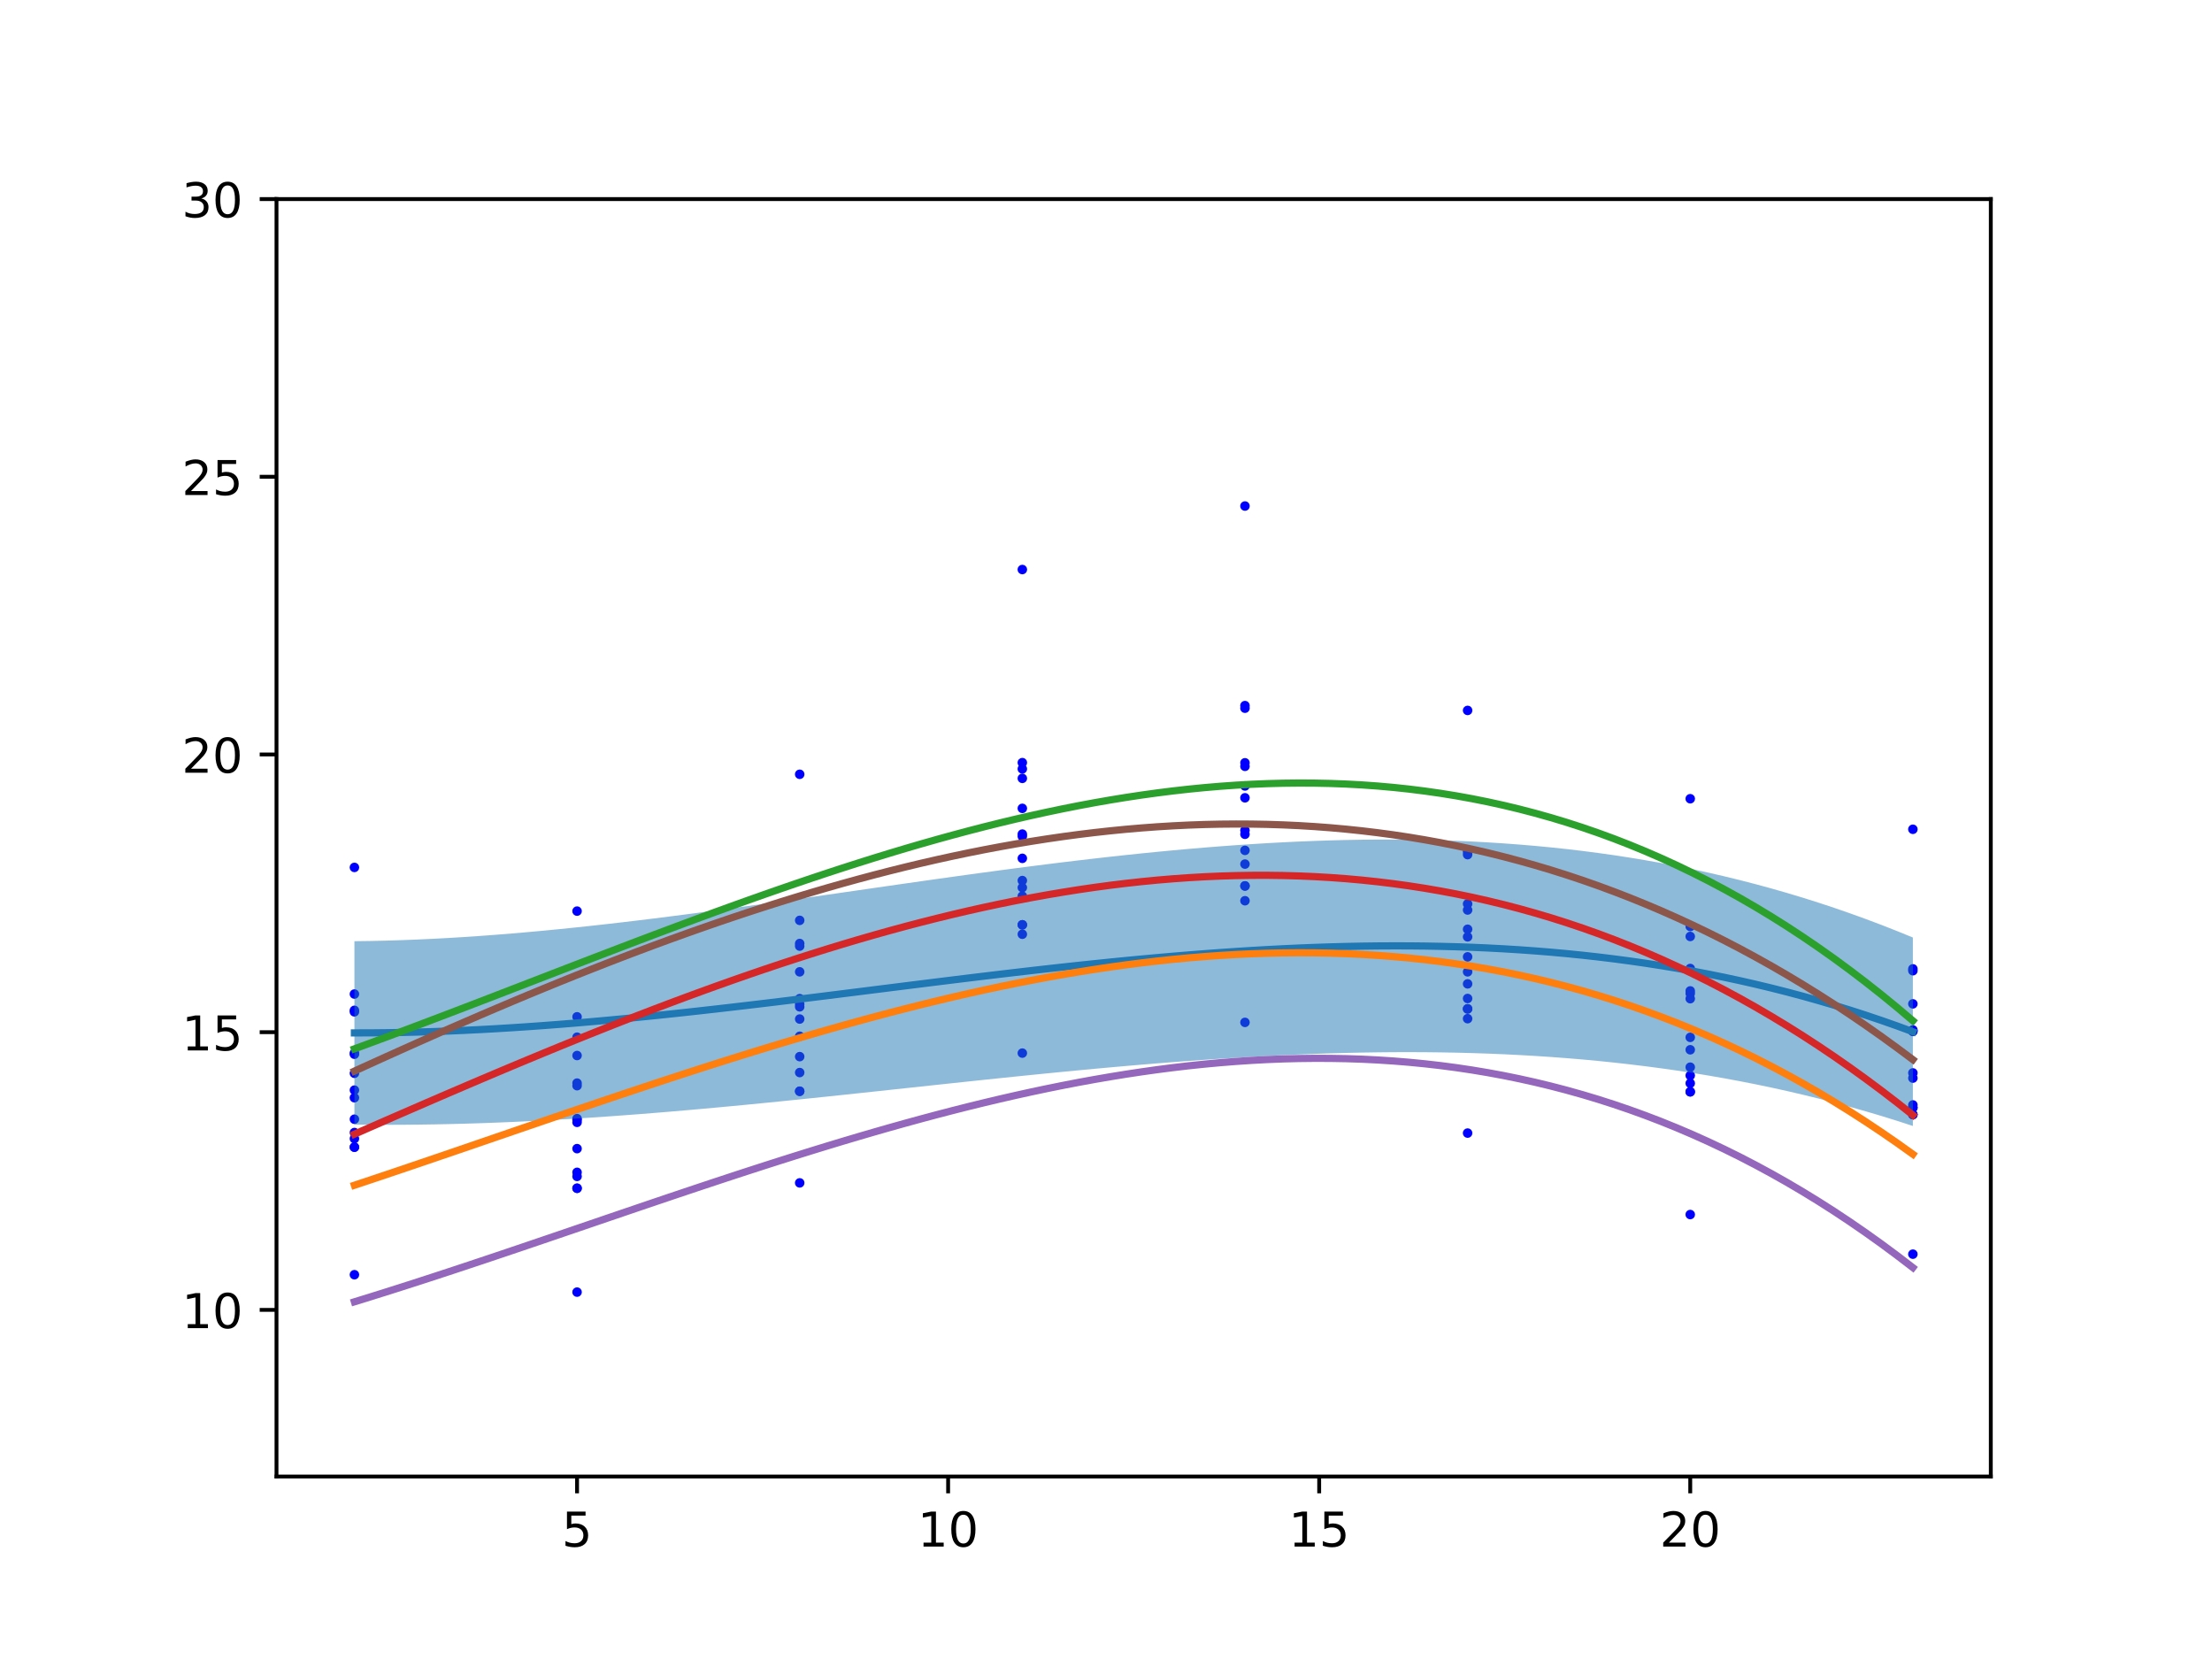 <?xml version="1.0" encoding="utf-8" standalone="no"?>
<!DOCTYPE svg PUBLIC "-//W3C//DTD SVG 1.1//EN"
  "http://www.w3.org/Graphics/SVG/1.1/DTD/svg11.dtd">
<!-- Created with matplotlib (https://matplotlib.org/) -->
<svg height="345.6pt" version="1.1" viewBox="0 0 460.8 345.6" width="460.8pt" xmlns="http://www.w3.org/2000/svg" xmlns:xlink="http://www.w3.org/1999/xlink">
 <defs>
  <style type="text/css">*{stroke-linecap:butt;stroke-linejoin:round;}</style>
 </defs>
 <g id="figure_1">
  <g id="patch_1">
   <path d="M 0 345.6 
L 460.8 345.6 
L 460.8 0 
L 0 0 
z
" style="fill:#ffffff;"/>
  </g>
  <g id="axes_1">
   <g id="patch_2">
    <path d="M 57.6 307.584 
L 414.72 307.584 
L 414.72 41.472 
L 57.6 41.472 
z
" style="fill:#ffffff;"/>
   </g>
   <g id="PathCollection_1">
    <defs>
     <path d="M 0 0.5 
C 0.133 0.5 0.26 0.447 0.354 0.354 
C 0.447 0.26 0.5 0.133 0.5 0 
C 0.5 -0.133 0.447 -0.26 0.354 -0.354 
C 0.26 -0.447 0.133 -0.5 0 -0.5 
C -0.133 -0.5 -0.26 -0.447 -0.354 -0.354 
C -0.447 -0.26 -0.5 -0.133 -0.5 0 
C -0.5 0.133 -0.447 0.26 -0.354 0.354 
C -0.26 0.447 -0.133 0.5 0 0.5 
z
" id="m01e5d418b5" style="stroke:#0000ff;"/>
    </defs>
    <g clip-path="url(#pffad41c8b7)">
     <use style="fill:#0000ff;stroke:#0000ff;" x="73.833" xlink:href="#m01e5d418b5" y="238.973"/>
     <use style="fill:#0000ff;stroke:#0000ff;" x="120.212" xlink:href="#m01e5d418b5" y="247.535"/>
     <use style="fill:#0000ff;stroke:#0000ff;" x="166.591" xlink:href="#m01e5d418b5" y="227.326"/>
     <use style="fill:#0000ff;stroke:#0000ff;" x="212.97" xlink:href="#m01e5d418b5" y="192.654"/>
     <use style="fill:#0000ff;stroke:#0000ff;" x="259.35" xlink:href="#m01e5d418b5" y="184.555"/>
     <use style="fill:#0000ff;stroke:#0000ff;" x="305.729" xlink:href="#m01e5d418b5" y="210.164"/>
     <use style="fill:#0000ff;stroke:#0000ff;" x="352.108" xlink:href="#m01e5d418b5" y="227.442"/>
     <use style="fill:#0000ff;stroke:#0000ff;" x="398.487" xlink:href="#m01e5d418b5" y="232.186"/>
    </g>
   </g>
   <g id="PathCollection_2">
    <g clip-path="url(#pffad41c8b7)">
     <use style="fill:#0000ff;stroke:#0000ff;" x="73.833" xlink:href="#m01e5d418b5" y="227.095"/>
     <use style="fill:#0000ff;stroke:#0000ff;" x="120.212" xlink:href="#m01e5d418b5" y="233.034"/>
     <use style="fill:#0000ff;stroke:#0000ff;" x="166.591" xlink:href="#m01e5d418b5" y="209.2"/>
     <use style="fill:#0000ff;stroke:#0000ff;" x="212.97" xlink:href="#m01e5d418b5" y="174.219"/>
     <use style="fill:#0000ff;stroke:#0000ff;" x="259.35" xlink:href="#m01e5d418b5" y="166.198"/>
     <use style="fill:#0000ff;stroke:#0000ff;" x="305.729" xlink:href="#m01e5d418b5" y="199.327"/>
     <use style="fill:#0000ff;stroke:#0000ff;" x="352.108" xlink:href="#m01e5d418b5" y="218.687"/>
     <use style="fill:#0000ff;stroke:#0000ff;" x="398.487" xlink:href="#m01e5d418b5" y="223.508"/>
    </g>
   </g>
   <g id="PathCollection_3">
    <g clip-path="url(#pffad41c8b7)">
     <use style="fill:#0000ff;stroke:#0000ff;" x="73.833" xlink:href="#m01e5d418b5" y="219.613"/>
     <use style="fill:#0000ff;stroke:#0000ff;" x="120.212" xlink:href="#m01e5d418b5" y="226.169"/>
     <use style="fill:#0000ff;stroke:#0000ff;" x="166.591" xlink:href="#m01e5d418b5" y="202.45"/>
     <use style="fill:#0000ff;stroke:#0000ff;" x="212.97" xlink:href="#m01e5d418b5" y="168.396"/>
     <use style="fill:#0000ff;stroke:#0000ff;" x="259.35" xlink:href="#m01e5d418b5" y="158.908"/>
     <use style="fill:#0000ff;stroke:#0000ff;" x="305.729" xlink:href="#m01e5d418b5" y="189.569"/>
     <use style="fill:#0000ff;stroke:#0000ff;" x="352.108" xlink:href="#m01e5d418b5" y="206.963"/>
     <use style="fill:#0000ff;stroke:#0000ff;" x="398.487" xlink:href="#m01e5d418b5" y="214.869"/>
    </g>
   </g>
   <g id="PathCollection_4">
    <g clip-path="url(#pffad41c8b7)">
     <use style="fill:#0000ff;stroke:#0000ff;" x="73.833" xlink:href="#m01e5d418b5" y="235.927"/>
     <use style="fill:#0000ff;stroke:#0000ff;" x="120.212" xlink:href="#m01e5d418b5" y="244.218"/>
     <use style="fill:#0000ff;stroke:#0000ff;" x="166.591" xlink:href="#m01e5d418b5" y="220.114"/>
     <use style="fill:#0000ff;stroke:#0000ff;" x="212.97" xlink:href="#m01e5d418b5" y="186.677"/>
     <use style="fill:#0000ff;stroke:#0000ff;" x="259.35" xlink:href="#m01e5d418b5" y="180.005"/>
     <use style="fill:#0000ff;stroke:#0000ff;" x="305.729" xlink:href="#m01e5d418b5" y="208.004"/>
     <use style="fill:#0000ff;stroke:#0000ff;" x="352.108" xlink:href="#m01e5d418b5" y="224.048"/>
     <use style="fill:#0000ff;stroke:#0000ff;" x="398.487" xlink:href="#m01e5d418b5" y="230.759"/>
    </g>
   </g>
   <g id="PathCollection_5">
    <g clip-path="url(#pffad41c8b7)">
     <use style="fill:#0000ff;stroke:#0000ff;" x="73.833" xlink:href="#m01e5d418b5" y="180.699"/>
     <use style="fill:#0000ff;stroke:#0000ff;" x="120.212" xlink:href="#m01e5d418b5" y="189.801"/>
     <use style="fill:#0000ff;stroke:#0000ff;" x="166.591" xlink:href="#m01e5d418b5" y="161.3"/>
     <use style="fill:#0000ff;stroke:#0000ff;" x="212.97" xlink:href="#m01e5d418b5" y="118.644"/>
     <use style="fill:#0000ff;stroke:#0000ff;" x="259.35" xlink:href="#m01e5d418b5" y="105.416"/>
     <use style="fill:#0000ff;stroke:#0000ff;" x="305.729" xlink:href="#m01e5d418b5" y="147.994"/>
     <use style="fill:#0000ff;stroke:#0000ff;" x="352.108" xlink:href="#m01e5d418b5" y="166.39"/>
     <use style="fill:#0000ff;stroke:#0000ff;" x="398.487" xlink:href="#m01e5d418b5" y="172.754"/>
    </g>
   </g>
   <g id="PathCollection_6">
    <g clip-path="url(#pffad41c8b7)">
     <use style="fill:#0000ff;stroke:#0000ff;" x="73.833" xlink:href="#m01e5d418b5" y="265.546"/>
     <use style="fill:#0000ff;stroke:#0000ff;" x="120.212" xlink:href="#m01e5d418b5" y="269.171"/>
     <use style="fill:#0000ff;stroke:#0000ff;" x="166.591" xlink:href="#m01e5d418b5" y="246.417"/>
     <use style="fill:#0000ff;stroke:#0000ff;" x="212.97" xlink:href="#m01e5d418b5" y="219.381"/>
     <use style="fill:#0000ff;stroke:#0000ff;" x="259.35" xlink:href="#m01e5d418b5" y="212.979"/>
     <use style="fill:#0000ff;stroke:#0000ff;" x="305.729" xlink:href="#m01e5d418b5" y="236.042"/>
     <use style="fill:#0000ff;stroke:#0000ff;" x="352.108" xlink:href="#m01e5d418b5" y="253.012"/>
     <use style="fill:#0000ff;stroke:#0000ff;" x="398.487" xlink:href="#m01e5d418b5" y="261.265"/>
    </g>
   </g>
   <g id="PathCollection_7">
    <g clip-path="url(#pffad41c8b7)">
     <use style="fill:#0000ff;stroke:#0000ff;" x="73.833" xlink:href="#m01e5d418b5" y="210.781"/>
     <use style="fill:#0000ff;stroke:#0000ff;" x="120.212" xlink:href="#m01e5d418b5" y="216.065"/>
     <use style="fill:#0000ff;stroke:#0000ff;" x="166.591" xlink:href="#m01e5d418b5" y="197.09"/>
     <use style="fill:#0000ff;stroke:#0000ff;" x="212.97" xlink:href="#m01e5d418b5" y="162.148"/>
     <use style="fill:#0000ff;stroke:#0000ff;" x="259.35" xlink:href="#m01e5d418b5" y="159.641"/>
     <use style="fill:#0000ff;stroke:#0000ff;" x="305.729" xlink:href="#m01e5d418b5" y="188.296"/>
     <use style="fill:#0000ff;stroke:#0000ff;" x="352.108" xlink:href="#m01e5d418b5" y="201.756"/>
     <use style="fill:#0000ff;stroke:#0000ff;" x="398.487" xlink:href="#m01e5d418b5" y="209.123"/>
    </g>
   </g>
   <g id="PathCollection_8">
    <g clip-path="url(#pffad41c8b7)">
     <use style="fill:#0000ff;stroke:#0000ff;" x="73.833" xlink:href="#m01e5d418b5" y="207.079"/>
     <use style="fill:#0000ff;stroke:#0000ff;" x="120.212" xlink:href="#m01e5d418b5" y="211.822"/>
     <use style="fill:#0000ff;stroke:#0000ff;" x="166.591" xlink:href="#m01e5d418b5" y="191.729"/>
     <use style="fill:#0000ff;stroke:#0000ff;" x="212.97" xlink:href="#m01e5d418b5" y="158.87"/>
     <use style="fill:#0000ff;stroke:#0000ff;" x="259.35" xlink:href="#m01e5d418b5" y="147.531"/>
     <use style="fill:#0000ff;stroke:#0000ff;" x="305.729" xlink:href="#m01e5d418b5" y="177.421"/>
     <use style="fill:#0000ff;stroke:#0000ff;" x="352.108" xlink:href="#m01e5d418b5" y="193.002"/>
     <use style="fill:#0000ff;stroke:#0000ff;" x="398.487" xlink:href="#m01e5d418b5" y="201.833"/>
    </g>
   </g>
   <g id="PathCollection_9">
    <g clip-path="url(#pffad41c8b7)">
     <use style="fill:#0000ff;stroke:#0000ff;" x="73.833" xlink:href="#m01e5d418b5" y="237.199"/>
     <use style="fill:#0000ff;stroke:#0000ff;" x="120.212" xlink:href="#m01e5d418b5" y="245.067"/>
     <use style="fill:#0000ff;stroke:#0000ff;" x="166.591" xlink:href="#m01e5d418b5" y="223.431"/>
     <use style="fill:#0000ff;stroke:#0000ff;" x="212.97" xlink:href="#m01e5d418b5" y="194.621"/>
     <use style="fill:#0000ff;stroke:#0000ff;" x="259.35" xlink:href="#m01e5d418b5" y="187.641"/>
     <use style="fill:#0000ff;stroke:#0000ff;" x="305.729" xlink:href="#m01e5d418b5" y="212.208"/>
     <use style="fill:#0000ff;stroke:#0000ff;" x="352.108" xlink:href="#m01e5d418b5" y="225.668"/>
     <use style="fill:#0000ff;stroke:#0000ff;" x="398.487" xlink:href="#m01e5d418b5" y="230.72"/>
    </g>
   </g>
   <g id="PathCollection_10">
    <g clip-path="url(#pffad41c8b7)">
     <use style="fill:#0000ff;stroke:#0000ff;" x="73.833" xlink:href="#m01e5d418b5" y="219.381"/>
     <use style="fill:#0000ff;stroke:#0000ff;" x="120.212" xlink:href="#m01e5d418b5" y="225.629"/>
     <use style="fill:#0000ff;stroke:#0000ff;" x="166.591" xlink:href="#m01e5d418b5" y="208.043"/>
     <use style="fill:#0000ff;stroke:#0000ff;" x="212.97" xlink:href="#m01e5d418b5" y="183.437"/>
     <use style="fill:#0000ff;stroke:#0000ff;" x="259.35" xlink:href="#m01e5d418b5" y="173.795"/>
     <use style="fill:#0000ff;stroke:#0000ff;" x="305.729" xlink:href="#m01e5d418b5" y="195.161"/>
     <use style="fill:#0000ff;stroke:#0000ff;" x="352.108" xlink:href="#m01e5d418b5" y="206.423"/>
     <use style="fill:#0000ff;stroke:#0000ff;" x="398.487" xlink:href="#m01e5d418b5" y="214.715"/>
    </g>
   </g>
   <g id="PathCollection_11">
    <g clip-path="url(#pffad41c8b7)">
     <use style="fill:#0000ff;stroke:#0000ff;" x="73.833" xlink:href="#m01e5d418b5" y="223.585"/>
     <use style="fill:#0000ff;stroke:#0000ff;" x="120.212" xlink:href="#m01e5d418b5" y="233.805"/>
     <use style="fill:#0000ff;stroke:#0000ff;" x="166.591" xlink:href="#m01e5d418b5" y="209.74"/>
     <use style="fill:#0000ff;stroke:#0000ff;" x="212.97" xlink:href="#m01e5d418b5" y="173.757"/>
     <use style="fill:#0000ff;stroke:#0000ff;" x="259.35" xlink:href="#m01e5d418b5" y="163.729"/>
     <use style="fill:#0000ff;stroke:#0000ff;" x="305.729" xlink:href="#m01e5d418b5" y="193.58"/>
     <use style="fill:#0000ff;stroke:#0000ff;" x="352.108" xlink:href="#m01e5d418b5" y="208.043"/>
     <use style="fill:#0000ff;stroke:#0000ff;" x="398.487" xlink:href="#m01e5d418b5" y="214.561"/>
    </g>
   </g>
   <g id="PathCollection_12">
    <g clip-path="url(#pffad41c8b7)">
     <use style="fill:#0000ff;stroke:#0000ff;" x="73.833" xlink:href="#m01e5d418b5" y="233.15"/>
     <use style="fill:#0000ff;stroke:#0000ff;" x="120.212" xlink:href="#m01e5d418b5" y="239.282"/>
     <use style="fill:#0000ff;stroke:#0000ff;" x="166.591" xlink:href="#m01e5d418b5" y="212.285"/>
     <use style="fill:#0000ff;stroke:#0000ff;" x="212.97" xlink:href="#m01e5d418b5" y="178.809"/>
     <use style="fill:#0000ff;stroke:#0000ff;" x="259.35" xlink:href="#m01e5d418b5" y="172.985"/>
     <use style="fill:#0000ff;stroke:#0000ff;" x="305.729" xlink:href="#m01e5d418b5" y="204.957"/>
     <use style="fill:#0000ff;stroke:#0000ff;" x="352.108" xlink:href="#m01e5d418b5" y="222.312"/>
     <use style="fill:#0000ff;stroke:#0000ff;" x="398.487" xlink:href="#m01e5d418b5" y="230.18"/>
    </g>
   </g>
   <g id="PathCollection_13">
    <g clip-path="url(#pffad41c8b7)">
     <use style="fill:#0000ff;stroke:#0000ff;" x="73.833" xlink:href="#m01e5d418b5" y="228.676"/>
     <use style="fill:#0000ff;stroke:#0000ff;" x="120.212" xlink:href="#m01e5d418b5" y="233.304"/>
     <use style="fill:#0000ff;stroke:#0000ff;" x="166.591" xlink:href="#m01e5d418b5" y="215.872"/>
     <use style="fill:#0000ff;stroke:#0000ff;" x="212.97" xlink:href="#m01e5d418b5" y="184.903"/>
     <use style="fill:#0000ff;stroke:#0000ff;" x="259.35" xlink:href="#m01e5d418b5" y="177.151"/>
     <use style="fill:#0000ff;stroke:#0000ff;" x="305.729" xlink:href="#m01e5d418b5" y="202.45"/>
     <use style="fill:#0000ff;stroke:#0000ff;" x="352.108" xlink:href="#m01e5d418b5" y="216.103"/>
     <use style="fill:#0000ff;stroke:#0000ff;" x="398.487" xlink:href="#m01e5d418b5" y="224.588"/>
    </g>
   </g>
   <g id="PathCollection_14">
    <g clip-path="url(#pffad41c8b7)">
     <use style="fill:#0000ff;stroke:#0000ff;" x="73.833" xlink:href="#m01e5d418b5" y="210.472"/>
     <use style="fill:#0000ff;stroke:#0000ff;" x="120.212" xlink:href="#m01e5d418b5" y="219.883"/>
     <use style="fill:#0000ff;stroke:#0000ff;" x="166.591" xlink:href="#m01e5d418b5" y="196.55"/>
     <use style="fill:#0000ff;stroke:#0000ff;" x="212.97" xlink:href="#m01e5d418b5" y="160.181"/>
     <use style="fill:#0000ff;stroke:#0000ff;" x="259.35" xlink:href="#m01e5d418b5" y="146.991"/>
     <use style="fill:#0000ff;stroke:#0000ff;" x="305.729" xlink:href="#m01e5d418b5" y="178.038"/>
     <use style="fill:#0000ff;stroke:#0000ff;" x="352.108" xlink:href="#m01e5d418b5" y="195.084"/>
     <use style="fill:#0000ff;stroke:#0000ff;" x="398.487" xlink:href="#m01e5d418b5" y="202.219"/>
    </g>
   </g>
   <g id="PathCollection_15">
    <g clip-path="url(#pffad41c8b7)">
     <use style="fill:#0000ff;stroke:#0000ff;" x="73.833" xlink:href="#m01e5d418b5" y="238.973"/>
     <use style="fill:#0000ff;stroke:#0000ff;" x="120.212" xlink:href="#m01e5d418b5" y="247.535"/>
     <use style="fill:#0000ff;stroke:#0000ff;" x="166.591" xlink:href="#m01e5d418b5" y="227.326"/>
     <use style="fill:#0000ff;stroke:#0000ff;" x="212.97" xlink:href="#m01e5d418b5" y="192.654"/>
     <use style="fill:#0000ff;stroke:#0000ff;" x="259.35" xlink:href="#m01e5d418b5" y="184.555"/>
     <use style="fill:#0000ff;stroke:#0000ff;" x="305.729" xlink:href="#m01e5d418b5" y="210.164"/>
     <use style="fill:#0000ff;stroke:#0000ff;" x="352.108" xlink:href="#m01e5d418b5" y="227.442"/>
     <use style="fill:#0000ff;stroke:#0000ff;" x="398.487" xlink:href="#m01e5d418b5" y="232.186"/>
    </g>
   </g>
   <g id="PolyCollection_1">
    <path clip-path="url(#pffad41c8b7)" d="M 73.833 196.069 
L 73.833 234.275 
L 77.112 234.307 
L 80.391 234.318 
L 83.671 234.309 
L 86.95 234.281 
L 90.229 234.234 
L 93.509 234.168 
L 96.788 234.084 
L 100.067 233.983 
L 103.347 233.864 
L 106.626 233.729 
L 109.905 233.578 
L 113.185 233.411 
L 116.464 233.23 
L 119.743 233.034 
L 123.023 232.824 
L 126.302 232.602 
L 129.581 232.366 
L 132.861 232.119 
L 136.14 231.86 
L 139.42 231.59 
L 142.699 231.31 
L 145.978 231.021 
L 149.258 230.723 
L 152.537 230.417 
L 155.816 230.103 
L 159.096 229.782 
L 162.375 229.455 
L 165.654 229.122 
L 168.934 228.785 
L 172.213 228.443 
L 175.492 228.098 
L 178.772 227.75 
L 182.051 227.4 
L 185.33 227.048 
L 188.61 226.695 
L 191.889 226.343 
L 195.168 225.991 
L 198.448 225.64 
L 201.727 225.292 
L 205.006 224.946 
L 208.286 224.603 
L 211.565 224.265 
L 214.844 223.931 
L 218.124 223.603 
L 221.403 223.281 
L 224.682 222.966 
L 227.962 222.658 
L 231.241 222.359 
L 234.52 222.069 
L 237.8 221.788 
L 241.079 221.518 
L 244.358 221.259 
L 247.638 221.012 
L 250.917 220.777 
L 254.196 220.556 
L 257.476 220.348 
L 260.755 220.155 
L 264.034 219.977 
L 267.314 219.815 
L 270.593 219.67 
L 273.872 219.543 
L 277.152 219.433 
L 280.431 219.342 
L 283.71 219.271 
L 286.99 219.22 
L 290.269 219.189 
L 293.548 219.181 
L 296.828 219.194 
L 300.107 219.231 
L 303.386 219.291 
L 306.666 219.375 
L 309.945 219.485 
L 313.224 219.62 
L 316.504 219.782 
L 319.783 219.971 
L 323.062 220.188 
L 326.342 220.433 
L 329.621 220.708 
L 332.9 221.013 
L 336.18 221.349 
L 339.459 221.716 
L 342.739 222.115 
L 346.018 222.547 
L 349.297 223.013 
L 352.577 223.513 
L 355.856 224.048 
L 359.135 224.62 
L 362.415 225.228 
L 365.694 225.873 
L 368.973 226.556 
L 372.253 227.279 
L 375.532 228.041 
L 378.811 228.844 
L 382.091 229.688 
L 385.37 230.574 
L 388.649 231.503 
L 391.929 232.476 
L 395.208 233.494 
L 398.487 234.558 
L 398.487 195.303 
L 398.487 195.303 
L 395.208 193.962 
L 391.929 192.674 
L 388.649 191.438 
L 385.37 190.253 
L 382.091 189.119 
L 378.811 188.034 
L 375.532 186.999 
L 372.253 186.012 
L 368.973 185.073 
L 365.694 184.181 
L 362.415 183.336 
L 359.135 182.536 
L 355.856 181.781 
L 352.577 181.07 
L 349.297 180.402 
L 346.018 179.777 
L 342.739 179.193 
L 339.459 178.651 
L 336.18 178.148 
L 332.9 177.686 
L 329.621 177.261 
L 326.342 176.875 
L 323.062 176.526 
L 319.783 176.212 
L 316.504 175.935 
L 313.224 175.691 
L 309.945 175.482 
L 306.666 175.306 
L 303.386 175.161 
L 300.107 175.048 
L 296.828 174.966 
L 293.548 174.914 
L 290.269 174.89 
L 286.99 174.894 
L 283.71 174.926 
L 280.431 174.984 
L 277.152 175.068 
L 273.872 175.177 
L 270.593 175.309 
L 267.314 175.465 
L 264.034 175.643 
L 260.755 175.843 
L 257.476 176.064 
L 254.196 176.304 
L 250.917 176.564 
L 247.638 176.842 
L 244.358 177.137 
L 241.079 177.449 
L 237.8 177.777 
L 234.52 178.12 
L 231.241 178.477 
L 227.962 178.847 
L 224.682 179.231 
L 221.403 179.625 
L 218.124 180.031 
L 214.844 180.447 
L 211.565 180.873 
L 208.286 181.307 
L 205.006 181.748 
L 201.727 182.197 
L 198.448 182.651 
L 195.168 183.111 
L 191.889 183.575 
L 188.61 184.043 
L 185.33 184.514 
L 182.051 184.986 
L 178.772 185.46 
L 175.492 185.934 
L 172.213 186.408 
L 168.934 186.88 
L 165.654 187.35 
L 162.375 187.817 
L 159.096 188.28 
L 155.816 188.739 
L 152.537 189.192 
L 149.258 189.639 
L 145.978 190.078 
L 142.699 190.509 
L 139.42 190.931 
L 136.14 191.344 
L 132.861 191.745 
L 129.581 192.135 
L 126.302 192.513 
L 123.023 192.877 
L 119.743 193.226 
L 116.464 193.56 
L 113.185 193.878 
L 109.905 194.179 
L 106.626 194.462 
L 103.347 194.725 
L 100.067 194.969 
L 96.788 195.191 
L 93.509 195.391 
L 90.229 195.568 
L 86.95 195.721 
L 83.671 195.849 
L 80.391 195.95 
L 77.112 196.024 
L 73.833 196.069 
z
" style="fill:#1f77b4;fill-opacity:0.5;"/>
   </g>
   <g id="matplotlib.axis_1">
    <g id="xtick_1">
     <g id="line2d_1">
      <defs>
       <path d="M 0 0 
L 0 3.5 
" id="m47e86da900" style="stroke:#000000;stroke-width:0.8;"/>
      </defs>
      <g>
       <use style="stroke:#000000;stroke-width:0.8;" x="120.212" xlink:href="#m47e86da900" y="307.584"/>
      </g>
     </g>
     <g id="text_1">
      <!-- 5 -->
      <g transform="translate(117.031 322.182)scale(0.1 -0.1)">
       <defs>
        <path d="M 10.797 72.906 
L 49.516 72.906 
L 49.516 64.594 
L 19.828 64.594 
L 19.828 46.734 
Q 21.969 47.469 24.109 47.828 
Q 26.266 48.188 28.422 48.188 
Q 40.625 48.188 47.75 41.5 
Q 54.891 34.812 54.891 23.391 
Q 54.891 11.625 47.562 5.094 
Q 40.234 -1.422 26.906 -1.422 
Q 22.312 -1.422 17.547 -0.641 
Q 12.797 0.141 7.719 1.703 
L 7.719 11.625 
Q 12.109 9.234 16.797 8.062 
Q 21.484 6.891 26.703 6.891 
Q 35.156 6.891 40.078 11.328 
Q 45.016 15.766 45.016 23.391 
Q 45.016 31 40.078 35.438 
Q 35.156 39.891 26.703 39.891 
Q 22.75 39.891 18.812 39.016 
Q 14.891 38.141 10.797 36.281 
z
" id="DejaVuSans-53"/>
       </defs>
       <use xlink:href="#DejaVuSans-53"/>
      </g>
     </g>
    </g>
    <g id="xtick_2">
     <g id="line2d_2">
      <g>
       <use style="stroke:#000000;stroke-width:0.8;" x="197.511" xlink:href="#m47e86da900" y="307.584"/>
      </g>
     </g>
     <g id="text_2">
      <!-- 10 -->
      <g transform="translate(191.148 322.182)scale(0.1 -0.1)">
       <defs>
        <path d="M 12.406 8.297 
L 28.516 8.297 
L 28.516 63.922 
L 10.984 60.406 
L 10.984 69.391 
L 28.422 72.906 
L 38.281 72.906 
L 38.281 8.297 
L 54.391 8.297 
L 54.391 0 
L 12.406 0 
z
" id="DejaVuSans-49"/>
        <path d="M 31.781 66.406 
Q 24.172 66.406 20.328 58.906 
Q 16.5 51.422 16.5 36.375 
Q 16.5 21.391 20.328 13.891 
Q 24.172 6.391 31.781 6.391 
Q 39.453 6.391 43.281 13.891 
Q 47.125 21.391 47.125 36.375 
Q 47.125 51.422 43.281 58.906 
Q 39.453 66.406 31.781 66.406 
z
M 31.781 74.219 
Q 44.047 74.219 50.516 64.516 
Q 56.984 54.828 56.984 36.375 
Q 56.984 17.969 50.516 8.266 
Q 44.047 -1.422 31.781 -1.422 
Q 19.531 -1.422 13.062 8.266 
Q 6.594 17.969 6.594 36.375 
Q 6.594 54.828 13.062 64.516 
Q 19.531 74.219 31.781 74.219 
z
" id="DejaVuSans-48"/>
       </defs>
       <use xlink:href="#DejaVuSans-49"/>
       <use x="63.623" xlink:href="#DejaVuSans-48"/>
      </g>
     </g>
    </g>
    <g id="xtick_3">
     <g id="line2d_3">
      <g>
       <use style="stroke:#000000;stroke-width:0.8;" x="274.809" xlink:href="#m47e86da900" y="307.584"/>
      </g>
     </g>
     <g id="text_3">
      <!-- 15 -->
      <g transform="translate(268.447 322.182)scale(0.1 -0.1)">
       <use xlink:href="#DejaVuSans-49"/>
       <use x="63.623" xlink:href="#DejaVuSans-53"/>
      </g>
     </g>
    </g>
    <g id="xtick_4">
     <g id="line2d_4">
      <g>
       <use style="stroke:#000000;stroke-width:0.8;" x="352.108" xlink:href="#m47e86da900" y="307.584"/>
      </g>
     </g>
     <g id="text_4">
      <!-- 20 -->
      <g transform="translate(345.746 322.182)scale(0.1 -0.1)">
       <defs>
        <path d="M 19.188 8.297 
L 53.609 8.297 
L 53.609 0 
L 7.328 0 
L 7.328 8.297 
Q 12.938 14.109 22.625 23.891 
Q 32.328 33.688 34.812 36.531 
Q 39.547 41.844 41.422 45.531 
Q 43.312 49.219 43.312 52.781 
Q 43.312 58.594 39.234 62.25 
Q 35.156 65.922 28.609 65.922 
Q 23.969 65.922 18.812 64.312 
Q 13.672 62.703 7.812 59.422 
L 7.812 69.391 
Q 13.766 71.781 18.938 73 
Q 24.125 74.219 28.422 74.219 
Q 39.75 74.219 46.484 68.547 
Q 53.219 62.891 53.219 53.422 
Q 53.219 48.922 51.531 44.891 
Q 49.859 40.875 45.406 35.406 
Q 44.188 33.984 37.641 27.219 
Q 31.109 20.453 19.188 8.297 
z
" id="DejaVuSans-50"/>
       </defs>
       <use xlink:href="#DejaVuSans-50"/>
       <use x="63.623" xlink:href="#DejaVuSans-48"/>
      </g>
     </g>
    </g>
   </g>
   <g id="matplotlib.axis_2">
    <g id="ytick_1">
     <g id="line2d_5">
      <defs>
       <path d="M 0 0 
L -3.5 0 
" id="m26d65e8747" style="stroke:#000000;stroke-width:0.8;"/>
      </defs>
      <g>
       <use style="stroke:#000000;stroke-width:0.8;" x="57.6" xlink:href="#m26d65e8747" y="272.874"/>
      </g>
     </g>
     <g id="text_5">
      <!-- 10 -->
      <g transform="translate(37.875 276.673)scale(0.1 -0.1)">
       <use xlink:href="#DejaVuSans-49"/>
       <use x="63.623" xlink:href="#DejaVuSans-48"/>
      </g>
     </g>
    </g>
    <g id="ytick_2">
     <g id="line2d_6">
      <g>
       <use style="stroke:#000000;stroke-width:0.8;" x="57.6" xlink:href="#m26d65e8747" y="215.023"/>
      </g>
     </g>
     <g id="text_6">
      <!-- 15 -->
      <g transform="translate(37.875 218.823)scale(0.1 -0.1)">
       <use xlink:href="#DejaVuSans-49"/>
       <use x="63.623" xlink:href="#DejaVuSans-53"/>
      </g>
     </g>
    </g>
    <g id="ytick_3">
     <g id="line2d_7">
      <g>
       <use style="stroke:#000000;stroke-width:0.8;" x="57.6" xlink:href="#m26d65e8747" y="157.173"/>
      </g>
     </g>
     <g id="text_7">
      <!-- 20 -->
      <g transform="translate(37.875 160.972)scale(0.1 -0.1)">
       <use xlink:href="#DejaVuSans-50"/>
       <use x="63.623" xlink:href="#DejaVuSans-48"/>
      </g>
     </g>
    </g>
    <g id="ytick_4">
     <g id="line2d_8">
      <g>
       <use style="stroke:#000000;stroke-width:0.8;" x="57.6" xlink:href="#m26d65e8747" y="99.322"/>
      </g>
     </g>
     <g id="text_8">
      <!-- 25 -->
      <g transform="translate(37.875 103.122)scale(0.1 -0.1)">
       <use xlink:href="#DejaVuSans-50"/>
       <use x="63.623" xlink:href="#DejaVuSans-53"/>
      </g>
     </g>
    </g>
    <g id="ytick_5">
     <g id="line2d_9">
      <g>
       <use style="stroke:#000000;stroke-width:0.8;" x="57.6" xlink:href="#m26d65e8747" y="41.472"/>
      </g>
     </g>
     <g id="text_9">
      <!-- 30 -->
      <g transform="translate(37.875 45.271)scale(0.1 -0.1)">
       <defs>
        <path d="M 40.578 39.312 
Q 47.656 37.797 51.625 33 
Q 55.609 28.219 55.609 21.188 
Q 55.609 10.406 48.188 4.484 
Q 40.766 -1.422 27.094 -1.422 
Q 22.516 -1.422 17.656 -0.516 
Q 12.797 0.391 7.625 2.203 
L 7.625 11.719 
Q 11.719 9.328 16.594 8.109 
Q 21.484 6.891 26.812 6.891 
Q 36.078 6.891 40.938 10.547 
Q 45.797 14.203 45.797 21.188 
Q 45.797 27.641 41.281 31.266 
Q 36.766 34.906 28.719 34.906 
L 20.219 34.906 
L 20.219 43.016 
L 29.109 43.016 
Q 36.375 43.016 40.234 45.922 
Q 44.094 48.828 44.094 54.297 
Q 44.094 59.906 40.109 62.906 
Q 36.141 65.922 28.719 65.922 
Q 24.656 65.922 20.016 65.031 
Q 15.375 64.156 9.812 62.312 
L 9.812 71.094 
Q 15.438 72.656 20.344 73.438 
Q 25.25 74.219 29.594 74.219 
Q 40.828 74.219 47.359 69.109 
Q 53.906 64.016 53.906 55.328 
Q 53.906 49.266 50.438 45.094 
Q 46.969 40.922 40.578 39.312 
z
" id="DejaVuSans-51"/>
       </defs>
       <use xlink:href="#DejaVuSans-51"/>
       <use x="63.623" xlink:href="#DejaVuSans-48"/>
      </g>
     </g>
    </g>
   </g>
   <g id="line2d_10">
    <path clip-path="url(#pffad41c8b7)" d="M 73.833 215.172 
L 77.112 215.165 
L 80.391 215.134 
L 83.671 215.079 
L 86.95 215.001 
L 90.229 214.901 
L 93.509 214.78 
L 96.788 214.638 
L 100.067 214.476 
L 103.347 214.295 
L 106.626 214.095 
L 109.905 213.879 
L 113.185 213.645 
L 116.464 213.395 
L 119.743 213.13 
L 123.023 212.85 
L 126.302 212.557 
L 129.581 212.251 
L 132.861 211.932 
L 136.14 211.602 
L 139.42 211.261 
L 142.699 210.91 
L 145.978 210.549 
L 149.258 210.181 
L 152.537 209.804 
L 155.816 209.421 
L 159.096 209.031 
L 162.375 208.636 
L 165.654 208.236 
L 168.934 207.832 
L 172.213 207.425 
L 175.492 207.016 
L 178.772 206.605 
L 182.051 206.193 
L 185.33 205.781 
L 188.61 205.369 
L 191.889 204.959 
L 195.168 204.551 
L 198.448 204.146 
L 201.727 203.744 
L 205.006 203.347 
L 208.286 202.955 
L 211.565 202.569 
L 214.844 202.189 
L 218.124 201.817 
L 221.403 201.453 
L 224.682 201.098 
L 227.962 200.753 
L 231.241 200.418 
L 234.52 200.094 
L 237.8 199.783 
L 241.079 199.484 
L 244.358 199.198 
L 247.638 198.927 
L 250.917 198.67 
L 254.196 198.43 
L 257.476 198.206 
L 260.755 197.999 
L 264.034 197.81 
L 267.314 197.64 
L 270.593 197.49 
L 273.872 197.36 
L 277.152 197.251 
L 280.431 197.163 
L 283.71 197.098 
L 286.99 197.057 
L 290.269 197.04 
L 293.548 197.047 
L 296.828 197.08 
L 300.107 197.14 
L 303.386 197.226 
L 306.666 197.34 
L 309.945 197.483 
L 313.224 197.656 
L 316.504 197.858 
L 319.783 198.092 
L 323.062 198.357 
L 326.342 198.654 
L 329.621 198.985 
L 332.9 199.349 
L 336.18 199.749 
L 339.459 200.183 
L 342.739 200.654 
L 346.018 201.162 
L 349.297 201.707 
L 352.577 202.291 
L 355.856 202.915 
L 359.135 203.578 
L 362.415 204.282 
L 365.694 205.027 
L 368.973 205.815 
L 372.253 206.646 
L 375.532 207.52 
L 378.811 208.439 
L 382.091 209.403 
L 385.37 210.414 
L 388.649 211.471 
L 391.929 212.575 
L 395.208 213.728 
L 398.487 214.93 
" style="fill:none;stroke:#1f77b4;stroke-linecap:square;stroke-width:1.5;"/>
   </g>
   <g id="line2d_11">
    <path clip-path="url(#pffad41c8b7)" d="M 73.833 246.908 
L 77.112 245.816 
L 80.391 244.717 
L 83.671 243.612 
L 86.95 242.501 
L 90.229 241.386 
L 93.509 240.267 
L 96.788 239.145 
L 100.067 238.021 
L 103.347 236.896 
L 106.626 235.771 
L 109.905 234.647 
L 113.185 233.524 
L 116.464 232.403 
L 119.743 231.286 
L 123.023 230.173 
L 126.302 229.065 
L 129.581 227.963 
L 132.861 226.868 
L 136.14 225.78 
L 139.42 224.701 
L 142.699 223.631 
L 145.978 222.571 
L 149.258 221.523 
L 152.537 220.486 
L 155.816 219.463 
L 159.096 218.453 
L 162.375 217.457 
L 165.654 216.477 
L 168.934 215.514 
L 172.213 214.567 
L 175.492 213.639 
L 178.772 212.729 
L 182.051 211.84 
L 185.33 210.97 
L 188.61 210.123 
L 191.889 209.298 
L 195.168 208.496 
L 198.448 207.718 
L 201.727 206.966 
L 205.006 206.239 
L 208.286 205.539 
L 211.565 204.867 
L 214.844 204.223 
L 218.124 203.608 
L 221.403 203.024 
L 224.682 202.47 
L 227.962 201.949 
L 231.241 201.461 
L 234.52 201.006 
L 237.8 200.586 
L 241.079 200.201 
L 244.358 199.853 
L 247.638 199.541 
L 250.917 199.268 
L 254.196 199.034 
L 257.476 198.839 
L 260.755 198.685 
L 264.034 198.573 
L 267.314 198.503 
L 270.593 198.476 
L 273.872 198.494 
L 277.152 198.556 
L 280.431 198.665 
L 283.71 198.82 
L 286.99 199.022 
L 290.269 199.274 
L 293.548 199.574 
L 296.828 199.925 
L 300.107 200.327 
L 303.386 200.78 
L 306.666 201.287 
L 309.945 201.847 
L 313.224 202.462 
L 316.504 203.132 
L 319.783 203.859 
L 323.062 204.643 
L 326.342 205.485 
L 329.621 206.385 
L 332.9 207.346 
L 336.18 208.367 
L 339.459 209.449 
L 342.739 210.594 
L 346.018 211.803 
L 349.297 213.075 
L 352.577 214.413 
L 355.856 215.816 
L 359.135 217.286 
L 362.415 218.823 
L 365.694 220.429 
L 368.973 222.105 
L 372.253 223.85 
L 375.532 225.667 
L 378.811 227.556 
L 382.091 229.517 
L 385.37 231.552 
L 388.649 233.662 
L 391.929 235.847 
L 395.208 238.108 
L 398.487 240.447 
" style="fill:none;stroke:#ff7f0e;stroke-linecap:square;stroke-width:1.5;"/>
   </g>
   <g id="line2d_12">
    <path clip-path="url(#pffad41c8b7)" d="M 73.833 218.494 
L 77.112 217.292 
L 80.391 216.078 
L 83.671 214.854 
L 86.95 213.621 
L 90.229 212.38 
L 93.509 211.132 
L 96.788 209.879 
L 100.067 208.621 
L 103.347 207.359 
L 106.626 206.094 
L 109.905 204.828 
L 113.185 203.562 
L 116.464 202.296 
L 119.743 201.032 
L 123.023 199.77 
L 126.302 198.513 
L 129.581 197.26 
L 132.861 196.013 
L 136.14 194.774 
L 139.42 193.542 
L 142.699 192.319 
L 145.978 191.107 
L 149.258 189.906 
L 152.537 188.717 
L 155.816 187.542 
L 159.096 186.381 
L 162.375 185.235 
L 165.654 184.107 
L 168.934 182.995 
L 172.213 181.903 
L 175.492 180.83 
L 178.772 179.779 
L 182.051 178.749 
L 185.33 177.742 
L 188.61 176.759 
L 191.889 175.801 
L 195.168 174.87 
L 198.448 173.966 
L 201.727 173.09 
L 205.006 172.243 
L 208.286 171.427 
L 211.565 170.642 
L 214.844 169.89 
L 218.124 169.172 
L 221.403 168.488 
L 224.682 167.84 
L 227.962 167.229 
L 231.241 166.656 
L 234.52 166.122 
L 237.8 165.628 
L 241.079 165.175 
L 244.358 164.764 
L 247.638 164.396 
L 250.917 164.073 
L 254.196 163.795 
L 257.476 163.563 
L 260.755 163.379 
L 264.034 163.243 
L 267.314 163.158 
L 270.593 163.122 
L 273.872 163.139 
L 277.152 163.208 
L 280.431 163.332 
L 283.71 163.51 
L 286.99 163.744 
L 290.269 164.035 
L 293.548 164.385 
L 296.828 164.794 
L 300.107 165.262 
L 303.386 165.793 
L 306.666 166.386 
L 309.945 167.042 
L 313.224 167.762 
L 316.504 168.549 
L 319.783 169.402 
L 323.062 170.323 
L 326.342 171.312 
L 329.621 172.372 
L 332.9 173.502 
L 336.18 174.704 
L 339.459 175.98 
L 342.739 177.329 
L 346.018 178.754 
L 349.297 180.255 
L 352.577 181.834 
L 355.856 183.49 
L 359.135 185.227 
L 362.415 187.043 
L 365.694 188.942 
L 368.973 190.923 
L 372.253 192.987 
L 375.532 195.137 
L 378.811 197.372 
L 382.091 199.695 
L 385.37 202.105 
L 388.649 204.604 
L 391.929 207.194 
L 395.208 209.874 
L 398.487 212.647 
" style="fill:none;stroke:#2ca02c;stroke-linecap:square;stroke-width:1.5;"/>
   </g>
   <g id="line2d_13">
    <path clip-path="url(#pffad41c8b7)" d="M 73.833 236.265 
L 77.112 234.827 
L 80.391 233.393 
L 83.671 231.963 
L 86.95 230.538 
L 90.229 229.118 
L 93.509 227.704 
L 96.788 226.298 
L 100.067 224.899 
L 103.347 223.509 
L 106.626 222.129 
L 109.905 220.759 
L 113.185 219.399 
L 116.464 218.052 
L 119.743 216.717 
L 123.023 215.396 
L 126.302 214.089 
L 129.581 212.797 
L 132.861 211.52 
L 136.14 210.26 
L 139.42 209.017 
L 142.699 207.793 
L 145.978 206.587 
L 149.258 205.401 
L 152.537 204.235 
L 155.816 203.091 
L 159.096 201.968 
L 162.375 200.868 
L 165.654 199.792 
L 168.934 198.74 
L 172.213 197.713 
L 175.492 196.713 
L 178.772 195.738 
L 182.051 194.792 
L 185.33 193.873 
L 188.61 192.984 
L 191.889 192.124 
L 195.168 191.295 
L 198.448 190.498 
L 201.727 189.733 
L 205.006 189 
L 208.286 188.301 
L 211.565 187.637 
L 214.844 187.008 
L 218.124 186.415 
L 221.403 185.86 
L 224.682 185.341 
L 227.962 184.861 
L 231.241 184.421 
L 234.52 184.02 
L 237.8 183.66 
L 241.079 183.342 
L 244.358 183.066 
L 247.638 182.833 
L 250.917 182.644 
L 254.196 182.5 
L 257.476 182.401 
L 260.755 182.349 
L 264.034 182.343 
L 267.314 182.386 
L 270.593 182.477 
L 273.872 182.617 
L 277.152 182.808 
L 280.431 183.049 
L 283.71 183.343 
L 286.99 183.689 
L 290.269 184.088 
L 293.548 184.541 
L 296.828 185.049 
L 300.107 185.613 
L 303.386 186.233 
L 306.666 186.911 
L 309.945 187.646 
L 313.224 188.44 
L 316.504 189.294 
L 319.783 190.208 
L 323.062 191.183 
L 326.342 192.221 
L 329.621 193.321 
L 332.9 194.484 
L 336.18 195.712 
L 339.459 197.005 
L 342.739 198.363 
L 346.018 199.788 
L 349.297 201.281 
L 352.577 202.842 
L 355.856 204.471 
L 359.135 206.171 
L 362.415 207.941 
L 365.694 209.782 
L 368.973 211.696 
L 372.253 213.682 
L 375.532 215.742 
L 378.811 217.877 
L 382.091 220.087 
L 385.37 222.372 
L 388.649 224.735 
L 391.929 227.175 
L 395.208 229.693 
L 398.487 232.291 
" style="fill:none;stroke:#d62728;stroke-linecap:square;stroke-width:1.5;"/>
   </g>
   <g id="line2d_14">
    <path clip-path="url(#pffad41c8b7)" d="M 73.833 271.192 
L 77.112 270.179 
L 80.391 269.151 
L 83.671 268.11 
L 86.95 267.057 
L 90.229 265.993 
L 93.509 264.918 
L 96.788 263.834 
L 100.067 262.742 
L 103.347 261.643 
L 106.626 260.538 
L 109.905 259.428 
L 113.185 258.314 
L 116.464 257.197 
L 119.743 256.078 
L 123.023 254.958 
L 126.302 253.838 
L 129.581 252.72 
L 132.861 251.604 
L 136.14 250.491 
L 139.42 249.382 
L 142.699 248.279 
L 145.978 247.182 
L 149.258 246.093 
L 152.537 245.012 
L 155.816 243.94 
L 159.096 242.88 
L 162.375 241.83 
L 165.654 240.794 
L 168.934 239.771 
L 172.213 238.763 
L 175.492 237.77 
L 178.772 236.795 
L 182.051 235.837 
L 185.33 234.898 
L 188.61 233.979 
L 191.889 233.081 
L 195.168 232.204 
L 198.448 231.351 
L 201.727 230.522 
L 205.006 229.718 
L 208.286 228.94 
L 211.565 228.19 
L 214.844 227.467 
L 218.124 226.774 
L 221.403 226.111 
L 224.682 225.479 
L 227.962 224.88 
L 231.241 224.314 
L 234.52 223.783 
L 237.8 223.287 
L 241.079 222.827 
L 244.358 222.406 
L 247.638 222.022 
L 250.917 221.679 
L 254.196 221.376 
L 257.476 221.114 
L 260.755 220.896 
L 264.034 220.721 
L 267.314 220.591 
L 270.593 220.507 
L 273.872 220.47 
L 277.152 220.481 
L 280.431 220.54 
L 283.71 220.65 
L 286.99 220.811 
L 290.269 221.024 
L 293.548 221.29 
L 296.828 221.61 
L 300.107 221.985 
L 303.386 222.417 
L 306.666 222.906 
L 309.945 223.453 
L 313.224 224.06 
L 316.504 224.727 
L 319.783 225.455 
L 323.062 226.246 
L 326.342 227.1 
L 329.621 228.019 
L 332.9 229.004 
L 336.18 230.055 
L 339.459 231.174 
L 342.739 232.361 
L 346.018 233.618 
L 349.297 234.946 
L 352.577 236.346 
L 355.856 237.819 
L 359.135 239.366 
L 362.415 240.987 
L 365.694 242.685 
L 368.973 244.459 
L 372.253 246.312 
L 375.532 248.243 
L 378.811 250.255 
L 382.091 252.348 
L 385.37 254.523 
L 388.649 256.782 
L 391.929 259.124 
L 395.208 261.552 
L 398.487 264.066 
" style="fill:none;stroke:#9467bd;stroke-linecap:square;stroke-width:1.5;"/>
   </g>
   <g id="line2d_15">
    <path clip-path="url(#pffad41c8b7)" d="M 73.833 223.133 
L 77.112 221.636 
L 80.391 220.149 
L 83.671 218.672 
L 86.95 217.206 
L 90.229 215.751 
L 93.509 214.309 
L 96.788 212.88 
L 100.067 211.464 
L 103.347 210.062 
L 106.626 208.674 
L 109.905 207.302 
L 113.185 205.946 
L 116.464 204.607 
L 119.743 203.284 
L 123.023 201.98 
L 126.302 200.694 
L 129.581 199.427 
L 132.861 198.18 
L 136.14 196.953 
L 139.42 195.748 
L 142.699 194.564 
L 145.978 193.402 
L 149.258 192.263 
L 152.537 191.148 
L 155.816 190.056 
L 159.096 188.99 
L 162.375 187.949 
L 165.654 186.934 
L 168.934 185.946 
L 172.213 184.985 
L 175.492 184.052 
L 178.772 183.147 
L 182.051 182.272 
L 185.33 181.427 
L 188.61 180.612 
L 191.889 179.828 
L 195.168 179.076 
L 198.448 178.356 
L 201.727 177.67 
L 205.006 177.017 
L 208.286 176.398 
L 211.565 175.814 
L 214.844 175.266 
L 218.124 174.754 
L 221.403 174.278 
L 224.682 173.84 
L 227.962 173.44 
L 231.241 173.079 
L 234.52 172.757 
L 237.8 172.475 
L 241.079 172.234 
L 244.358 172.034 
L 247.638 171.875 
L 250.917 171.759 
L 254.196 171.686 
L 257.476 171.657 
L 260.755 171.673 
L 264.034 171.733 
L 267.314 171.839 
L 270.593 171.991 
L 273.872 172.19 
L 277.152 172.437 
L 280.431 172.732 
L 283.71 173.075 
L 286.99 173.468 
L 290.269 173.911 
L 293.548 174.405 
L 296.828 174.95 
L 300.107 175.547 
L 303.386 176.197 
L 306.666 176.899 
L 309.945 177.656 
L 313.224 178.467 
L 316.504 179.333 
L 319.783 180.255 
L 323.062 181.233 
L 326.342 182.268 
L 329.621 183.361 
L 332.9 184.512 
L 336.18 185.723 
L 339.459 186.992 
L 342.739 188.322 
L 346.018 189.712 
L 349.297 191.164 
L 352.577 192.678 
L 355.856 194.255 
L 359.135 195.895 
L 362.415 197.598 
L 365.694 199.367 
L 368.973 201.2 
L 372.253 203.1 
L 375.532 205.066 
L 378.811 207.099 
L 382.091 209.2 
L 385.37 211.369 
L 388.649 213.607 
L 391.929 215.915 
L 395.208 218.293 
L 398.487 220.741 
" style="fill:none;stroke:#8c564b;stroke-linecap:square;stroke-width:1.5;"/>
   </g>
   <g id="patch_3">
    <path d="M 57.6 307.584 
L 57.6 41.472 
" style="fill:none;stroke:#000000;stroke-linecap:square;stroke-linejoin:miter;stroke-width:0.8;"/>
   </g>
   <g id="patch_4">
    <path d="M 414.72 307.584 
L 414.72 41.472 
" style="fill:none;stroke:#000000;stroke-linecap:square;stroke-linejoin:miter;stroke-width:0.8;"/>
   </g>
   <g id="patch_5">
    <path d="M 57.6 307.584 
L 414.72 307.584 
" style="fill:none;stroke:#000000;stroke-linecap:square;stroke-linejoin:miter;stroke-width:0.8;"/>
   </g>
   <g id="patch_6">
    <path d="M 57.6 41.472 
L 414.72 41.472 
" style="fill:none;stroke:#000000;stroke-linecap:square;stroke-linejoin:miter;stroke-width:0.8;"/>
   </g>
  </g>
 </g>
 <defs>
  <clipPath id="pffad41c8b7">
   <rect height="266.112" width="357.12" x="57.6" y="41.472"/>
  </clipPath>
 </defs>
</svg>
